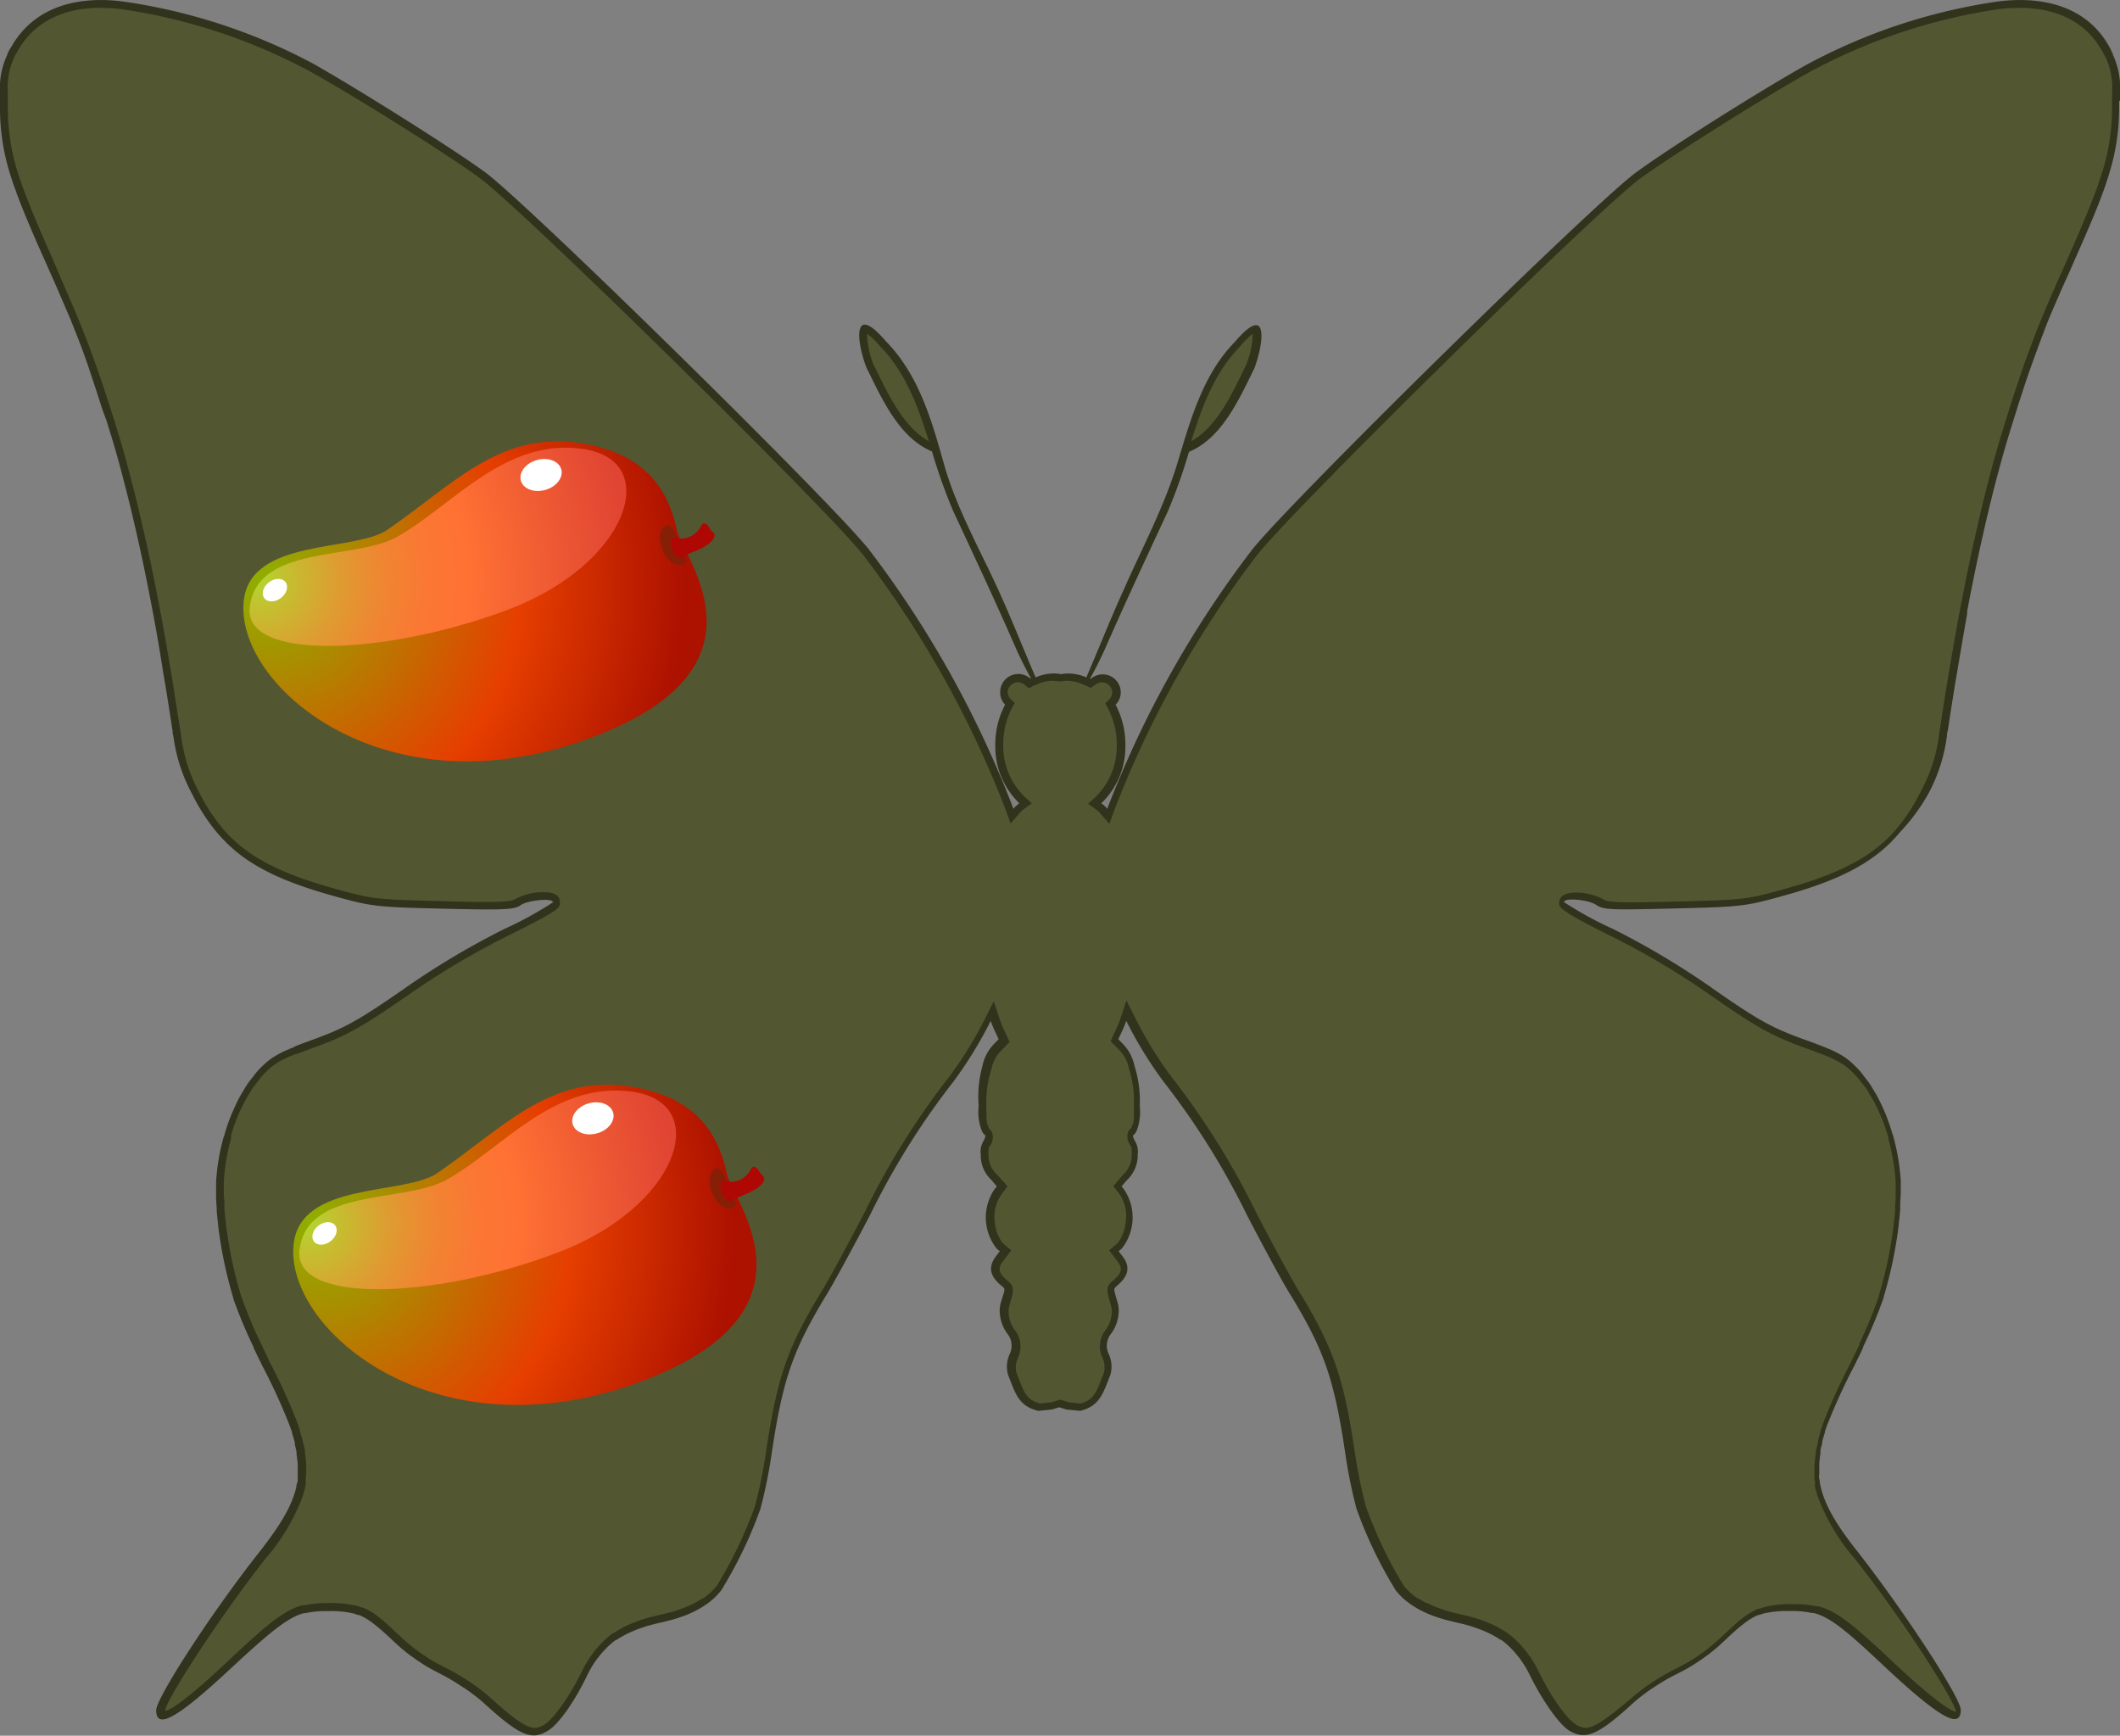 <svg id="Layer_1" data-name="Layer 1" xmlns="http://www.w3.org/2000/svg" xmlns:xlink="http://www.w3.org/1999/xlink" viewBox="0 0 216.62 177.34"><rect x="0" y="0" width="216.62" height="177.34" fill="#808080" stroke="none"/><defs><style>.cls-1{fill:#31331c;}.cls-2{fill:#525731;}.cls-3{fill:url(#radial-gradient);}.cls-4{fill:url(#radial-gradient-2);}.cls-5{fill:#871f06;}.cls-6{fill:#af0704;}.cls-7{fill:#fff;}.cls-8{fill:url(#radial-gradient-3);}.cls-9{fill:url(#radial-gradient-4);}</style><radialGradient id="radial-gradient" cx="-4959.7" cy="125.7" r="42.24" gradientTransform="translate(4992.42)" gradientUnits="userSpaceOnUse"><stop offset="0" stop-color="#8cb300"/><stop offset="0.32" stop-color="#bd7400"/><stop offset="0.6" stop-color="#e63f00"/><stop offset="1" stop-color="#ad1100"/></radialGradient><radialGradient id="radial-gradient-2" cx="-4961.13" cy="124.96" r="38.1" gradientTransform="translate(4992.42)" gradientUnits="userSpaceOnUse"><stop offset="0" stop-color="#b2d62f"/><stop offset="0.09" stop-color="#c6bd30"/><stop offset="0.22" stop-color="#de9c31"/><stop offset="0.34" stop-color="#f08532"/><stop offset="0.46" stop-color="#fb7733"/><stop offset="0.56" stop-color="#ff7233"/><stop offset="1" stop-color="#e04433"/></radialGradient><radialGradient id="radial-gradient-3" cx="-4964.78" cy="59.97" r="42.24" xlink:href="#radial-gradient"/><radialGradient id="radial-gradient-4" cx="-4966.2" cy="59.23" r="38.1" xlink:href="#radial-gradient-2"/></defs><title>butterfly-mango-one-2</title><path class="cls-1" d="M216.62,10.25c0-.28,0-.55,0-.79v0a8,8,0,0,0-.73-3.88l0-.06c-.11-.24-.21-.47-.34-.7l0,0c-2-3.68-6-5.34-11.41-4.67a58.91,58.91,0,0,0-19.54,6.46c-4.7,2.62-14,8.49-17.42,11-4.29,3.12-35.37,33.65-39.27,38.59a106,106,0,0,0-14.77,26.43,3.51,3.51,0,0,0-.61-.56,8,8,0,0,0,2.46-6,8.66,8.66,0,0,0-1-4.07,1.8,1.8,0,0,0,.53-1.27,1.85,1.85,0,0,0-1.87-1.83,1.87,1.87,0,0,0-1.19.45l-.09,0a38.13,38.13,0,0,0,1.79-3.63c2-4.54,4.09-9,6.18-13.5a55.87,55.87,0,0,0,2.15-6.06c3.41-1.4,5.2-5.54,6.7-8.57,1-2.76,1.39-6.64-2-2.67-3.3,3.36-4.55,8-5.89,12.42s-3.58,8.61-5.46,12.87c-1.37,3-2.54,6-3.84,9a4.71,4.71,0,0,0-1.81-.4,4.65,4.65,0,0,0-.78.07,4.65,4.65,0,0,0-.78-.07,4.71,4.71,0,0,0-1.81.4c-1.29-3-2.47-6-3.84-9C100,55.9,97.68,51.81,96.42,47.3s-2.59-9.06-5.89-12.42c-3.41-4-3.06-.1-2,2.67,1.49,3,3.29,7.17,6.7,8.57a55.9,55.9,0,0,0,2.15,6.06c2.09,4.48,4.21,9,6.18,13.5a38.13,38.13,0,0,0,1.79,3.63l-.09,0a1.87,1.87,0,0,0-1.19-.45,1.85,1.85,0,0,0-1.87,1.83A1.8,1.8,0,0,0,102.7,72a8.66,8.66,0,0,0-1,4.07,8,8,0,0,0,2.46,6,3.5,3.5,0,0,0-.61.56A106,106,0,0,0,88.79,56.15c-3.9-4.93-35-35.47-39.27-38.59-3.39-2.46-12.72-8.33-17.42-11A58.91,58.91,0,0,0,12.55.15c-5.39-.67-9.36,1-11.41,4.67l0,0C1,5,.87,5.25.77,5.48l0,.06A8,8,0,0,0,0,9.42v0c0,.24,0,.51,0,.79,0,0,0,.06,0,.09H0c0,.18,0,.34,0,.54A22.51,22.51,0,0,0,1.1,18l.08.25q.17.53.38,1.1l.1.28h0c.6,1.65,1.41,3.57,2.48,6l.45,1C5.15,27.9,5.65,29,6.11,30.09h0c.35.81.68,1.58,1,2.32h0l.26.64h0l.07.18c.76,1.87,1.41,3.62,2,5.48h0c.27.79.54,1.62.82,2.5h0l.18.57h0L10.89,43h0l.41,1.33.07.21c.27.9.54,1.84.81,2.81l.19.72c.37,1.38.74,2.83,1.1,4.34h0c.44,1.85.88,3.79,1.3,5.84.28,1.36.56,2.77.83,4.21h0l.05.26q.53,2.81,1,5.83c.08.51.17,1,.26,1.52q.34,2.1.67,4.29l.06.36h0c0,.15,0,.3.07.44h0a17,17,0,0,0,1.94,6A19.64,19.64,0,0,0,22.12,85l.16.19q.3.35.63.68l.29.3q.36.34.74.67l.16.14h0c2.32,1.91,5.37,3.26,9.73,4.49,4.15,1.16,4.46,1.2,11.44,1.37,6.28.15,7.28.11,7.95-.37s3.28-.76,3.28-.28a36.92,36.92,0,0,1-5,2.74,80.75,80.75,0,0,0-9.7,5.74c-5.18,3.61-6.53,4.37-10.08,5.64l-1.53.57L30,107l-.6.25-.24.1-.44.21-.26.14-.32.18-.3.19-.2.14q-.23.17-.45.36h0a11.46,11.46,0,0,0-1,1c-.11.12-.21.28-.32.42s-.42.51-.61.8-.26.41-.38.62-.34.56-.5.87-.21.42-.31.64-.32.7-.47,1.07c-.08.2-.16.39-.23.6-.16.43-.3.87-.43,1.31,0,.12-.08.23-.11.34h0a21.84,21.84,0,0,0-.75,4.52h0c0,.36,0,.71,0,1.06s0,1,.06,1.48c0,.12,0,.24,0,.37q.06.74.16,1.55v.1a44.64,44.64,0,0,0,1.53,7.27l0,.07a49.79,49.79,0,0,0,2.09,5l0,.07.41.85.09.18.26.53h0l.12.25a60.78,60.78,0,0,1,2.68,5.81h0c.14.36.26.7.37,1l0,.1c.1.31.19.62.27.91l0,.19c.07.27.13.54.18.8,0,.08,0,.15,0,.23a9.91,9.91,0,0,1,.12,1.1c0,.17,0,.35,0,.52s0,.25,0,.37,0,.39,0,.58,0,.23-.06.35-.07.4-.12.59-.06.22-.09.33c-.56,1.9-1.81,3.81-3.78,6.32-4.73,6-10.41,14.73-10.41,16,0,2.05,2.2.8,7.78-4.42C27.32,167,29,165.62,30.49,165a5.35,5.35,0,0,1,.59-.19l.16,0a9.92,9.92,0,0,1,2.29-.2,10.45,10.45,0,0,1,2.46.21H36a5,5,0,0,1,.59.19l.11,0a5.35,5.35,0,0,1,.55.27l.12.07c.19.11.37.23.57.37l.1.08c.21.16.43.32.66.52h0c.25.21.52.45.81.71h0l.74.69a19.48,19.48,0,0,0,1.57,1.34h0l.16.11q.56.42,1.14.79l.39.25q.62.37,1.28.7l.2.11a19.9,19.9,0,0,1,2,1.16,18.75,18.75,0,0,1,2.4,1.78c3.7,3.38,4.92,3.91,6.61,2.86,1.08-.67,2.66-2.87,4-5.65a10.21,10.21,0,0,1,1.93-2.75,7.92,7.92,0,0,1,1-.87l.07,0a8.9,8.9,0,0,1,1.13-.65l.32-.15a12.16,12.16,0,0,1,1.16-.45l.29-.1c.53-.16,1.09-.31,1.7-.44l.49-.12.62-.16.5-.15.65-.22.38-.15q.42-.17.8-.37l.14-.07a9.5,9.5,0,0,0,.9-.54h0a6.93,6.93,0,0,0,1.62-1.5,44.45,44.45,0,0,0,4-8.32,51.2,51.2,0,0,0,1.2-6c1.11-7.32,2.16-10.31,5.63-16,.73-1.2,2.7-4.82,4.36-8a77.59,77.59,0,0,1,8.53-13.65,41.35,41.35,0,0,0,3.81-6.21,9.88,9.88,0,0,0,.43,1.06l.38.82-.48.49a4.48,4.48,0,0,0-1.17,2.23A11.72,11.72,0,0,0,100,113a5.31,5.31,0,0,0,.25,2.34,1.49,1.49,0,0,0,.34.6c.16,0,.1.29-.14.71a2.09,2.09,0,0,0-.24,1.29,3.46,3.46,0,0,0,1.1,2.63l.54.64-.28.37a5.11,5.11,0,0,0,.28,6l.31.26-.37.48c-.83,1.09-.69,2,.48,3,.48.41.48.21,0,1.75a3,3,0,0,0-.1,1.21,4,4,0,0,0,.77,2,1.94,1.94,0,0,1,.23,2.06,3.12,3.12,0,0,0-.18,2.09c.76,1.95,1.09,3.24,3.11,3.72l1.4-.14.73-.23.73.23,1.4.14c2-.48,2.35-1.77,3.11-3.72a3.12,3.12,0,0,0-.18-2.09,1.94,1.94,0,0,1,.23-2.06,4,4,0,0,0,.77-2,3,3,0,0,0-.1-1.21c-.44-1.54-.44-1.34,0-1.75,1.17-1,1.31-1.95.48-3l-.37-.48.31-.26a5.11,5.11,0,0,0,.28-6l-.28-.37.54-.64a3.46,3.46,0,0,0,1.1-2.63,2.09,2.09,0,0,0-.24-1.29c-.25-.42-.31-.71-.14-.71a1.49,1.49,0,0,0,.34-.6,5.31,5.31,0,0,0,.25-2.34,11.72,11.72,0,0,0-.54-4.1,4.48,4.48,0,0,0-1.17-2.23l-.48-.49.38-.82a9.88,9.88,0,0,0,.43-1.06,41.35,41.35,0,0,0,3.81,6.21,77.6,77.6,0,0,1,8.53,13.65c1.67,3.22,3.63,6.84,4.36,8,3.47,5.67,4.52,8.66,5.63,16a51.2,51.2,0,0,0,1.2,6,44.45,44.45,0,0,0,4,8.32,6.91,6.91,0,0,0,1.62,1.49h0a9.51,9.51,0,0,0,.9.54l.14.07q.39.2.81.37l.38.15.65.22.5.15.62.16.49.12c.61.13,1.17.27,1.7.44l.29.1a12.1,12.1,0,0,1,1.16.45l.32.15a8.9,8.9,0,0,1,1.13.65l.07,0a7.94,7.94,0,0,1,1,.87,10.21,10.21,0,0,1,1.93,2.75c1.38,2.77,3,5,4,5.65,1.7,1,2.91.53,6.61-2.86a18.72,18.72,0,0,1,2.39-1.77,19.93,19.93,0,0,1,2.06-1.17l.2-.11q.66-.32,1.28-.7l.39-.25q.58-.37,1.14-.79l.16-.11h0a19.46,19.46,0,0,0,1.57-1.34l.74-.69h0c.29-.26.55-.5.8-.71h0c.23-.19.45-.36.66-.52l.1-.08c.19-.14.38-.26.57-.37l.12-.07a5.36,5.36,0,0,1,.55-.27l.11,0a5.06,5.06,0,0,1,.59-.19h.05a10.45,10.45,0,0,1,2.46-.21,9.92,9.92,0,0,1,2.29.2l.16,0a5.33,5.33,0,0,1,.59.19c1.54.61,3.17,2,6.66,5.29,5.58,5.22,7.78,6.47,7.78,4.42,0-1.23-5.68-9.93-10.41-16-2-2.51-3.22-4.42-3.78-6.32l-.09-.33c-.05-.2-.09-.4-.12-.6s0-.23-.06-.35,0-.39,0-.58,0-.25,0-.37,0-.34,0-.51a9.9,9.9,0,0,1,.12-1.12c0-.08,0-.15,0-.23,0-.26.11-.53.18-.81l0-.19q.12-.45.27-.91l0-.1c.11-.34.23-.68.37-1h0a60.55,60.55,0,0,1,2.68-5.81l.12-.25h0l.26-.53.09-.18.4-.82,0-.1a49.81,49.81,0,0,0,2.09-5l0-.07a44.62,44.62,0,0,0,1.53-7.27v-.11q.1-.8.16-1.54c0-.12,0-.25,0-.37,0-.53.06-1,.06-1.48s0-.71,0-1.06h0a21.84,21.84,0,0,0-.75-4.52h0c0-.12-.08-.23-.11-.34-.13-.45-.27-.89-.43-1.32-.07-.2-.15-.4-.23-.6-.15-.37-.3-.72-.47-1.07s-.21-.43-.31-.64-.33-.58-.5-.86-.25-.43-.38-.62-.41-.54-.61-.8-.21-.29-.32-.42a11.46,11.46,0,0,0-1-1h0c-.15-.13-.3-.25-.45-.36l-.2-.14-.3-.19-.32-.18-.26-.14-.44-.21-.24-.1-.6-.25-.18-.07-.84-.32h0l-.69-.25c-3.55-1.27-4.9-2-10.08-5.64a80.75,80.75,0,0,0-9.7-5.74,36.92,36.92,0,0,1-5-2.74c0-.48,2.5-.26,3.28.28s1.67.52,7.95.37c7-.17,7.29-.21,11.44-1.37,4.36-1.22,7.41-2.58,9.73-4.49h0l.16-.14q.38-.32.74-.67l.29-.3q.32-.33.63-.69l.16-.19A19.64,19.64,0,0,0,197,81.16a17,17,0,0,0,1.94-6h0c0-.14,0-.29.07-.44h0l.06-.36q.33-2.19.67-4.29c.08-.52.17-1,.26-1.52q.5-3,1-5.83l0-.25h0c.27-1.44.55-2.85.83-4.21.42-2,.86-4,1.3-5.84h0c.36-1.51.73-3,1.1-4.35l.19-.7c.27-1,.54-1.91.81-2.81l.07-.24.41-1.31h0l.39-1.25h0l.18-.57h0c.28-.87.55-1.7.82-2.5h0c.64-1.87,1.29-3.61,2-5.48l.07-.18h0l.26-.64h0c.31-.74.64-1.51,1-2.32h0c.46-1.07,1-2.19,1.53-3.45l.44-1c1.08-2.42,1.89-4.36,2.49-6h0l.1-.28q.2-.57.37-1.1l.08-.26a22.51,22.51,0,0,0,1.09-7.11c0-.2,0-.36,0-.54h0S216.62,10.29,216.62,10.25Z"/><path class="cls-2" d="M162,176.54a2,2,0,0,1-1-.37c-.79-.49-2.26-2.32-3.75-5.32a11,11,0,0,0-2.08-3,8.63,8.63,0,0,0-1.14-1l-.09-.06a9.67,9.67,0,0,0-1.21-.7l-.28-.13a13.17,13.17,0,0,0-1.3-.51l-.31-.1c-.59-.18-1.17-.33-1.77-.45l-.26-.06-.2-.05-.59-.15-.45-.14-.63-.22-.35-.14c-.26-.11-.51-.22-.75-.35l-.09,0a8.61,8.61,0,0,1-.82-.48l-.07,0a6.11,6.11,0,0,1-1.44-1.32,43.71,43.71,0,0,1-3.86-8.09,51.32,51.32,0,0,1-1.17-5.83c-1.13-7.45-2.2-10.49-5.74-16.27-.72-1.18-2.67-4.76-4.34-8a78.47,78.47,0,0,0-8.6-13.76,40.26,40.26,0,0,1-3.74-6.09l-.87-1.74-.61,1.84a9,9,0,0,1-.4,1l-.61,1.32.87.89a3.72,3.72,0,0,1,1,1.9,11,11,0,0,1,.51,3.87c0,1.53,0,1.65-.19,2,0,.11-.09.2-.12.27a.87.87,0,0,0-.25.28,1.48,1.48,0,0,0,.22,1.47c.09.16.13.21.12.88a2.7,2.7,0,0,1-.92,2.12l-.95,1.13.66.88A4,4,0,0,1,115,125a4.19,4.19,0,0,1-.78,2l-.89.75.83,1.09c.5.65.58,1.13-.36,1.94l-.11.09c-.73.59-.59,1.07-.28,2.13l.1.36a2.2,2.2,0,0,1,.08.9,3.21,3.21,0,0,1-.66,1.68,2.72,2.72,0,0,0-.31,2.73,2.36,2.36,0,0,1,.18,1.58l-.16.41c-.62,1.62-.91,2.38-2.24,2.74l-1.18-.12-.89-.28-.89.28-1.18.12c-1.34-.36-1.63-1.12-2.24-2.74l-.16-.41a2.36,2.36,0,0,1,.18-1.58,2.71,2.71,0,0,0-.31-2.73,3.22,3.22,0,0,1-.66-1.68,2.2,2.2,0,0,1,.08-.9l.1-.36c.31-1.05.45-1.53-.28-2.13l-.11-.09c-.94-.81-.86-1.29-.36-1.94l.83-1.09-.89-.75a4.2,4.2,0,0,1-.78-2,4,4,0,0,1,.63-2.91l.66-.88-1-1.13A2.69,2.69,0,0,1,101,118c0-.67,0-.72.12-.88a1.48,1.48,0,0,0,.23-1.47.88.88,0,0,0-.25-.28c0-.06-.07-.15-.12-.26-.16-.39-.19-.51-.19-2a11,11,0,0,1,.51-3.87,3.72,3.72,0,0,1,1-1.9l.86-.88-.61-1.32a9.33,9.33,0,0,1-.4-1l-.61-1.84-.87,1.74A40.34,40.34,0,0,1,97,110a78.37,78.37,0,0,0-8.6,13.76c-1.67,3.22-3.61,6.8-4.34,8-3.54,5.78-4.61,8.82-5.74,16.27a51.33,51.33,0,0,1-1.17,5.83A43.66,43.66,0,0,1,73.26,162a6.14,6.14,0,0,1-1.44,1.32l-.06,0c-.27.17-.52.32-.78.46l-.14.07c-.23.12-.48.23-.74.34l-.3.12-.66.23-.47.15-.54.13-.27.07-.25.06c-.6.13-1.18.27-1.77.45l-.31.1a12.75,12.75,0,0,0-1.24.48l-.35.16a9.65,9.65,0,0,0-1.23.71l-.07,0a8.64,8.64,0,0,0-1.14,1,11,11,0,0,0-2.08,3c-1.5,3-3,4.84-3.75,5.32a2,2,0,0,1-1,.37c-.86,0-2.11-.85-4.61-3.13a19.48,19.48,0,0,0-2.51-1.86,20.46,20.46,0,0,0-2.14-1.21l-.2-.11c-.41-.2-.82-.42-1.21-.66l-.37-.24c-.37-.24-.73-.49-1.09-.76l-.15-.11a18.7,18.7,0,0,1-1.51-1.29l-.75-.7-1-.92v0l-.54-.42-.12-.09c-.2-.15-.41-.28-.62-.4l-.14-.08a6,6,0,0,0-.63-.31l-.09,0a6.24,6.24,0,0,0-.71-.23l-.08,0a11,11,0,0,0-2.63-.23,10.87,10.87,0,0,0-2.47.22l-.2,0a6,6,0,0,0-.66.22c-1.71.68-3.42,2.18-6.92,5.46-4.26,4-5.84,5-6.43,5.12,0,0,0-.07,0-.11.17-1.1,5.19-9,10.24-15.46A20.79,20.79,0,0,0,31,152.68c0-.12.07-.25.1-.37s.1-.43.14-.65v-.08c0-.1,0-.2,0-.3s0-.43.05-.64v-.11c0-.1,0-.2,0-.3s0-.29,0-.44v-.12a10.85,10.85,0,0,0-.13-1.19l0-.25c-.05-.28-.12-.56-.19-.85l-.05-.21c-.08-.3-.17-.62-.28-.95l0-.11c-.11-.34-.24-.7-.38-1.07a60.25,60.25,0,0,0-2.71-5.89l-.47-1-.4-.84a49.18,49.18,0,0,1-2.08-5,44.32,44.32,0,0,1-1.51-7.2v-.1c-.07-.53-.12-1-.16-1.51l0-.35c0-.51-.06-1-.06-1.43,0-.17,0-.34,0-.51h0l0-.51a21,21,0,0,1,.73-4.35l0-.17,0-.15c.13-.43.26-.86.41-1.27.07-.2.15-.38.22-.57.14-.35.29-.69.45-1s.21-.43.3-.61.31-.56.47-.82l.11-.18c.08-.14.17-.28.26-.41s.38-.5.57-.74l.16-.21.13-.17a10.69,10.69,0,0,1,.93-.93l.4-.32.18-.12.26-.17.29-.16.23-.12.42-.2.22-.1.58-.24.12,0,1.57-.59c3.61-1.29,5-2.1,10.27-5.74a80.15,80.15,0,0,1,9.6-5.68c5.46-2.7,5.46-2.92,5.46-3.45s-.22-1.07-1.66-1.07a5.9,5.9,0,0,0-2.87.69c-.28.19-.82.3-2.89.3-1,0-2.31,0-4.58-.08-6.95-.17-7.16-.19-11.24-1.34-4.37-1.23-7.28-2.56-9.44-4.33l-.15-.13c-.24-.21-.47-.42-.7-.63l-.28-.28q-.31-.31-.59-.65l-.15-.18a18.83,18.83,0,0,1-2.38-3.71A16.17,16.17,0,0,1,18.49,75l-.13-.79Q18,72.06,17.7,70l-.26-1.53c-.3-1.79-.6-3.52-.9-5.15l-.18-.95c-.27-1.45-.55-2.86-.83-4.22-.33-1.61-.69-3.23-1.09-4.92h0l-.22-.94c-.38-1.61-.74-3-1.1-4.36l-.19-.72c-.25-.91-.5-1.79-.76-2.64l-.53-1.74L11,40.86c-.27-.84-.53-1.65-.8-2.42l-.35-1h0c-.54-1.52-1.09-3-1.7-4.49l-.34-.82c-.31-.74-.64-1.52-1-2.34l-.47-1.08h0L5.31,26.3l-.44-1C3.73,22.74,3,20.91,2.41,19.36l-.15-.41q-.17-.49-.32-.94l-.06-.18a21.75,21.75,0,0,1-1.08-7v-.62c0-.28,0-.54,0-.78a7.29,7.29,0,0,1,.66-3.6l.06-.11.08-.17.24-.39C3.44,2.32,6.36.8,10.28.8a17.59,17.59,0,0,1,2.17.14A58.51,58.51,0,0,1,31.7,7.31c4.72,2.63,14,8.44,17.34,10.9,4.21,3.06,35.28,33.59,39.11,38.43a105.18,105.18,0,0,1,14.65,26.2l.46,1.31.91-1.06a2.71,2.71,0,0,1,.47-.44l.8-.58-.74-.66a7.23,7.23,0,0,1-2.19-5.36,7.88,7.88,0,0,1,.89-3.7l.28-.52-.42-.42a1,1,0,0,1-.3-.7,1.05,1.05,0,0,1,1.07-1,1.06,1.06,0,0,1,.68.27l.42.34.42-.23.47-.19a3.91,3.91,0,0,1,1.5-.34,3.82,3.82,0,0,1,.65.06l.13,0,.13,0a3.82,3.82,0,0,1,.65-.06,3.91,3.91,0,0,1,1.5.34l.55.23.32.15.44-.3a1.06,1.06,0,0,1,1.76.76,1,1,0,0,1-.3.71l-.41.42.28.52a7.87,7.87,0,0,1,.89,3.7,7.23,7.23,0,0,1-2.19,5.36l-.74.66.8.58a2.69,2.69,0,0,1,.47.44l.91,1.06.46-1.31a105.22,105.22,0,0,1,14.65-26.2c3.83-4.84,34.91-35.38,39.11-38.43,3.39-2.46,12.62-8.27,17.34-10.9A58.51,58.51,0,0,1,204.17.94,17.59,17.59,0,0,1,206.34.8c3.92,0,6.84,1.52,8.44,4.4l.41.74a7.21,7.21,0,0,1,.62,3.48c0,.28,0,1.18,0,1.18v.27a21.61,21.61,0,0,1-1.06,6.88l-.08.25c-.1.31-.21.63-.33,1l-.14.38c-.57,1.56-1.33,3.39-2.47,6l-.44,1-1.06,2.38h0l-.47,1.08c-.36.82-.69,1.59-1,2.34l-.36.86h0c-.55,1.35-1,2.63-1.51,4v0l-.53,1.55c-.27.8-.55,1.63-.83,2.51l-.28.88h0l-.78,2.51h0c-.27.9-.54,1.85-.81,2.82l-.19.7c-.35,1.32-.72,2.75-1.1,4.38-.49,2.09-.92,4-1.3,5.86-.28,1.37-.56,2.78-.83,4.23l-.18.95h0c-.3,1.64-.6,3.37-.9,5.15L198.92,70q-.34,2.11-.67,4.3l-.12.79a16.2,16.2,0,0,1-1.87,5.77,18.87,18.87,0,0,1-2.38,3.71l-.15.18q-.29.34-.6.65l-.28.28q-.34.33-.7.63l-.16.13c-2.15,1.77-5.06,3.11-9.44,4.33-4.09,1.15-4.3,1.17-11.24,1.34-2.27.05-3.6.08-4.58.08-2.07,0-2.61-.1-2.89-.3a5.9,5.9,0,0,0-2.87-.69c-1.45,0-1.66.67-1.66,1.07s0,.76,5.46,3.45a80.1,80.1,0,0,1,9.6,5.68c5.22,3.64,6.66,4.44,10.27,5.74l.68.25.83.31.13.05.63.26.22.1.42.2.27.14.25.14.25.16.19.13.4.32a10.73,10.73,0,0,1,.93.93l.13.17.16.21c.2.24.39.48.58.75s.17.27.25.41l.11.18c.16.27.32.53.47.82s.2.41.3.61.31.67.45,1c.08.19.15.38.22.57.15.42.29.84.41,1.27l.05.16,0,.16a21,21,0,0,1,.73,4.35l0,.51h0c0,.17,0,.34,0,.51,0,.43,0,.92-.06,1.42l0,.36c0,.49-.09,1-.15,1.51v.11a43.73,43.73,0,0,1-1.5,7.13l0,.08a48.57,48.57,0,0,1-2,4.87l0,.1-.39.81-.48,1a60.33,60.33,0,0,0-2.71,5.89c-.14.37-.27.73-.38,1.08l0,.1c-.11.33-.2.65-.28,1l0,.13c-.09.36-.15.64-.21.92,0,.06,0,.12,0,.18a11.06,11.06,0,0,0-.14,1.27v.14c0,.14,0,.28,0,.42s0,.19,0,.3v.11c0,.21,0,.43.05.64s0,.19,0,.28l0,.09c0,.22.08.44.14.66l.1.36a20.78,20.78,0,0,0,3.92,6.59c5.05,6.43,10.07,14.36,10.24,15.49,0,0,0,.05,0,.07-.59-.16-2.17-1.12-6.43-5.12-3.5-3.28-5.21-4.78-6.92-5.46a6.24,6.24,0,0,0-.67-.22l-.19,0a10.85,10.85,0,0,0-2.46-.22,11,11,0,0,0-2.65.24,5.76,5.76,0,0,0-.74.23l-.13,0a6.07,6.07,0,0,0-.63.31l-.13.07c-.22.13-.43.26-.64.42l-.12.09c-.19.14-.4.3-.61.48v0l-.92.84-.75.7a18.22,18.22,0,0,1-1.51,1.29l-.15.11c-.36.27-.72.52-1.09.76l-.38.24c-.4.24-.81.46-1.21.66l-.14.08a21.81,21.81,0,0,0-2.2,1.24,19.37,19.37,0,0,0-2.5,1.85C164.11,175.69,162.86,176.54,162,176.54ZM94.91,45.08c-2.51-1.39-4.06-4.58-5.33-7.18l-.35-.71a8.63,8.63,0,0,1-.63-3.09,7.35,7.35,0,0,1,1.33,1.29C92.52,38,93.81,41.55,94.91,45.08Zm26.81,0c1.1-3.53,2.38-7,4.95-9.64A7.53,7.53,0,0,1,128,34.11a8.85,8.85,0,0,1-.67,3.16l-.31.64C125.78,40.5,124.22,43.69,121.72,45.08Z"/><path class="cls-3" d="M30,127.17c.64-6.51,11.29-5,14.68-7.31,6.6-4.53,11.39-10,19.42-8.9s9.55,6.18,10.18,9,10.8,14.62-10.18,21.68C43.87,148.39,29.13,135.67,30,127.17Z"/><path class="cls-4" d="M56.91,128c12.41-4.65,15.89-15.21,7.82-16.44s-13.47,5.87-19.14,9c-4.35,2.39-14.32.73-15,7.24C30.09,133.23,44.36,132.76,56.91,128Z"/><path class="cls-5" d="M74.6,121.43c-.49-1.1-.82-2.28-1.49-2s-.81,1.42-.33,2.52,1.42,1.75,2.08,1.46S75.09,122.53,74.6,121.43Z"/><path class="cls-6" d="M77.64,119.8c-.14-.31-.58-.94-.91-.36a2.3,2.3,0,0,1-2.78,1.2c-.36-.11-.42.74-.17,1.3s1,1.13,1.08.75,2.56-.83,3.17-2C78.27,120.2,77.74,120,77.64,119.8Z"/><ellipse class="cls-7" cx="60.59" cy="114.26" rx="2.15" ry="1.59" transform="translate(-28.78 20.77) rotate(-15.77)"/><ellipse class="cls-7" cx="33.17" cy="126.02" rx="1.36" ry="1.01" transform="translate(-69.55 45.82) rotate(-37.27)"/><path class="cls-8" d="M24.9,61.44c.64-6.51,11.29-5,14.68-7.31,6.6-4.53,11.39-10,19.42-8.9s9.55,6.18,10.18,9S80,68.8,59,75.86C38.8,82.66,24.06,69.95,24.9,61.44Z"/><path class="cls-9" d="M51.83,62.32c12.41-4.65,15.89-15.21,7.82-16.44s-13.47,5.87-19.14,9c-4.35,2.39-14.32.73-15,7.24C25,67.5,39.28,67,51.83,62.32Z"/><path class="cls-5" d="M69.52,55.7c-.49-1.1-.82-2.28-1.49-2s-.81,1.42-.33,2.52,1.42,1.75,2.08,1.46S70,56.8,69.52,55.7Z"/><path class="cls-6" d="M72.56,54.07c-.14-.31-.58-.94-.91-.36a2.3,2.3,0,0,1-2.78,1.2c-.36-.11-.42.74-.17,1.3s1,1.13,1.08.75,2.56-.83,3.17-2C73.19,54.48,72.66,54.3,72.56,54.07Z"/><ellipse class="cls-7" cx="55.51" cy="48.54" rx="2.15" ry="1.59" transform="matrix(0.96, -0.27, 0.27, 0.96, -11.11, 16.92)"/><ellipse class="cls-7" cx="28.09" cy="60.3" rx="1.36" ry="1.01" transform="translate(-30.78 29.32) rotate(-37.27)"/></svg>
